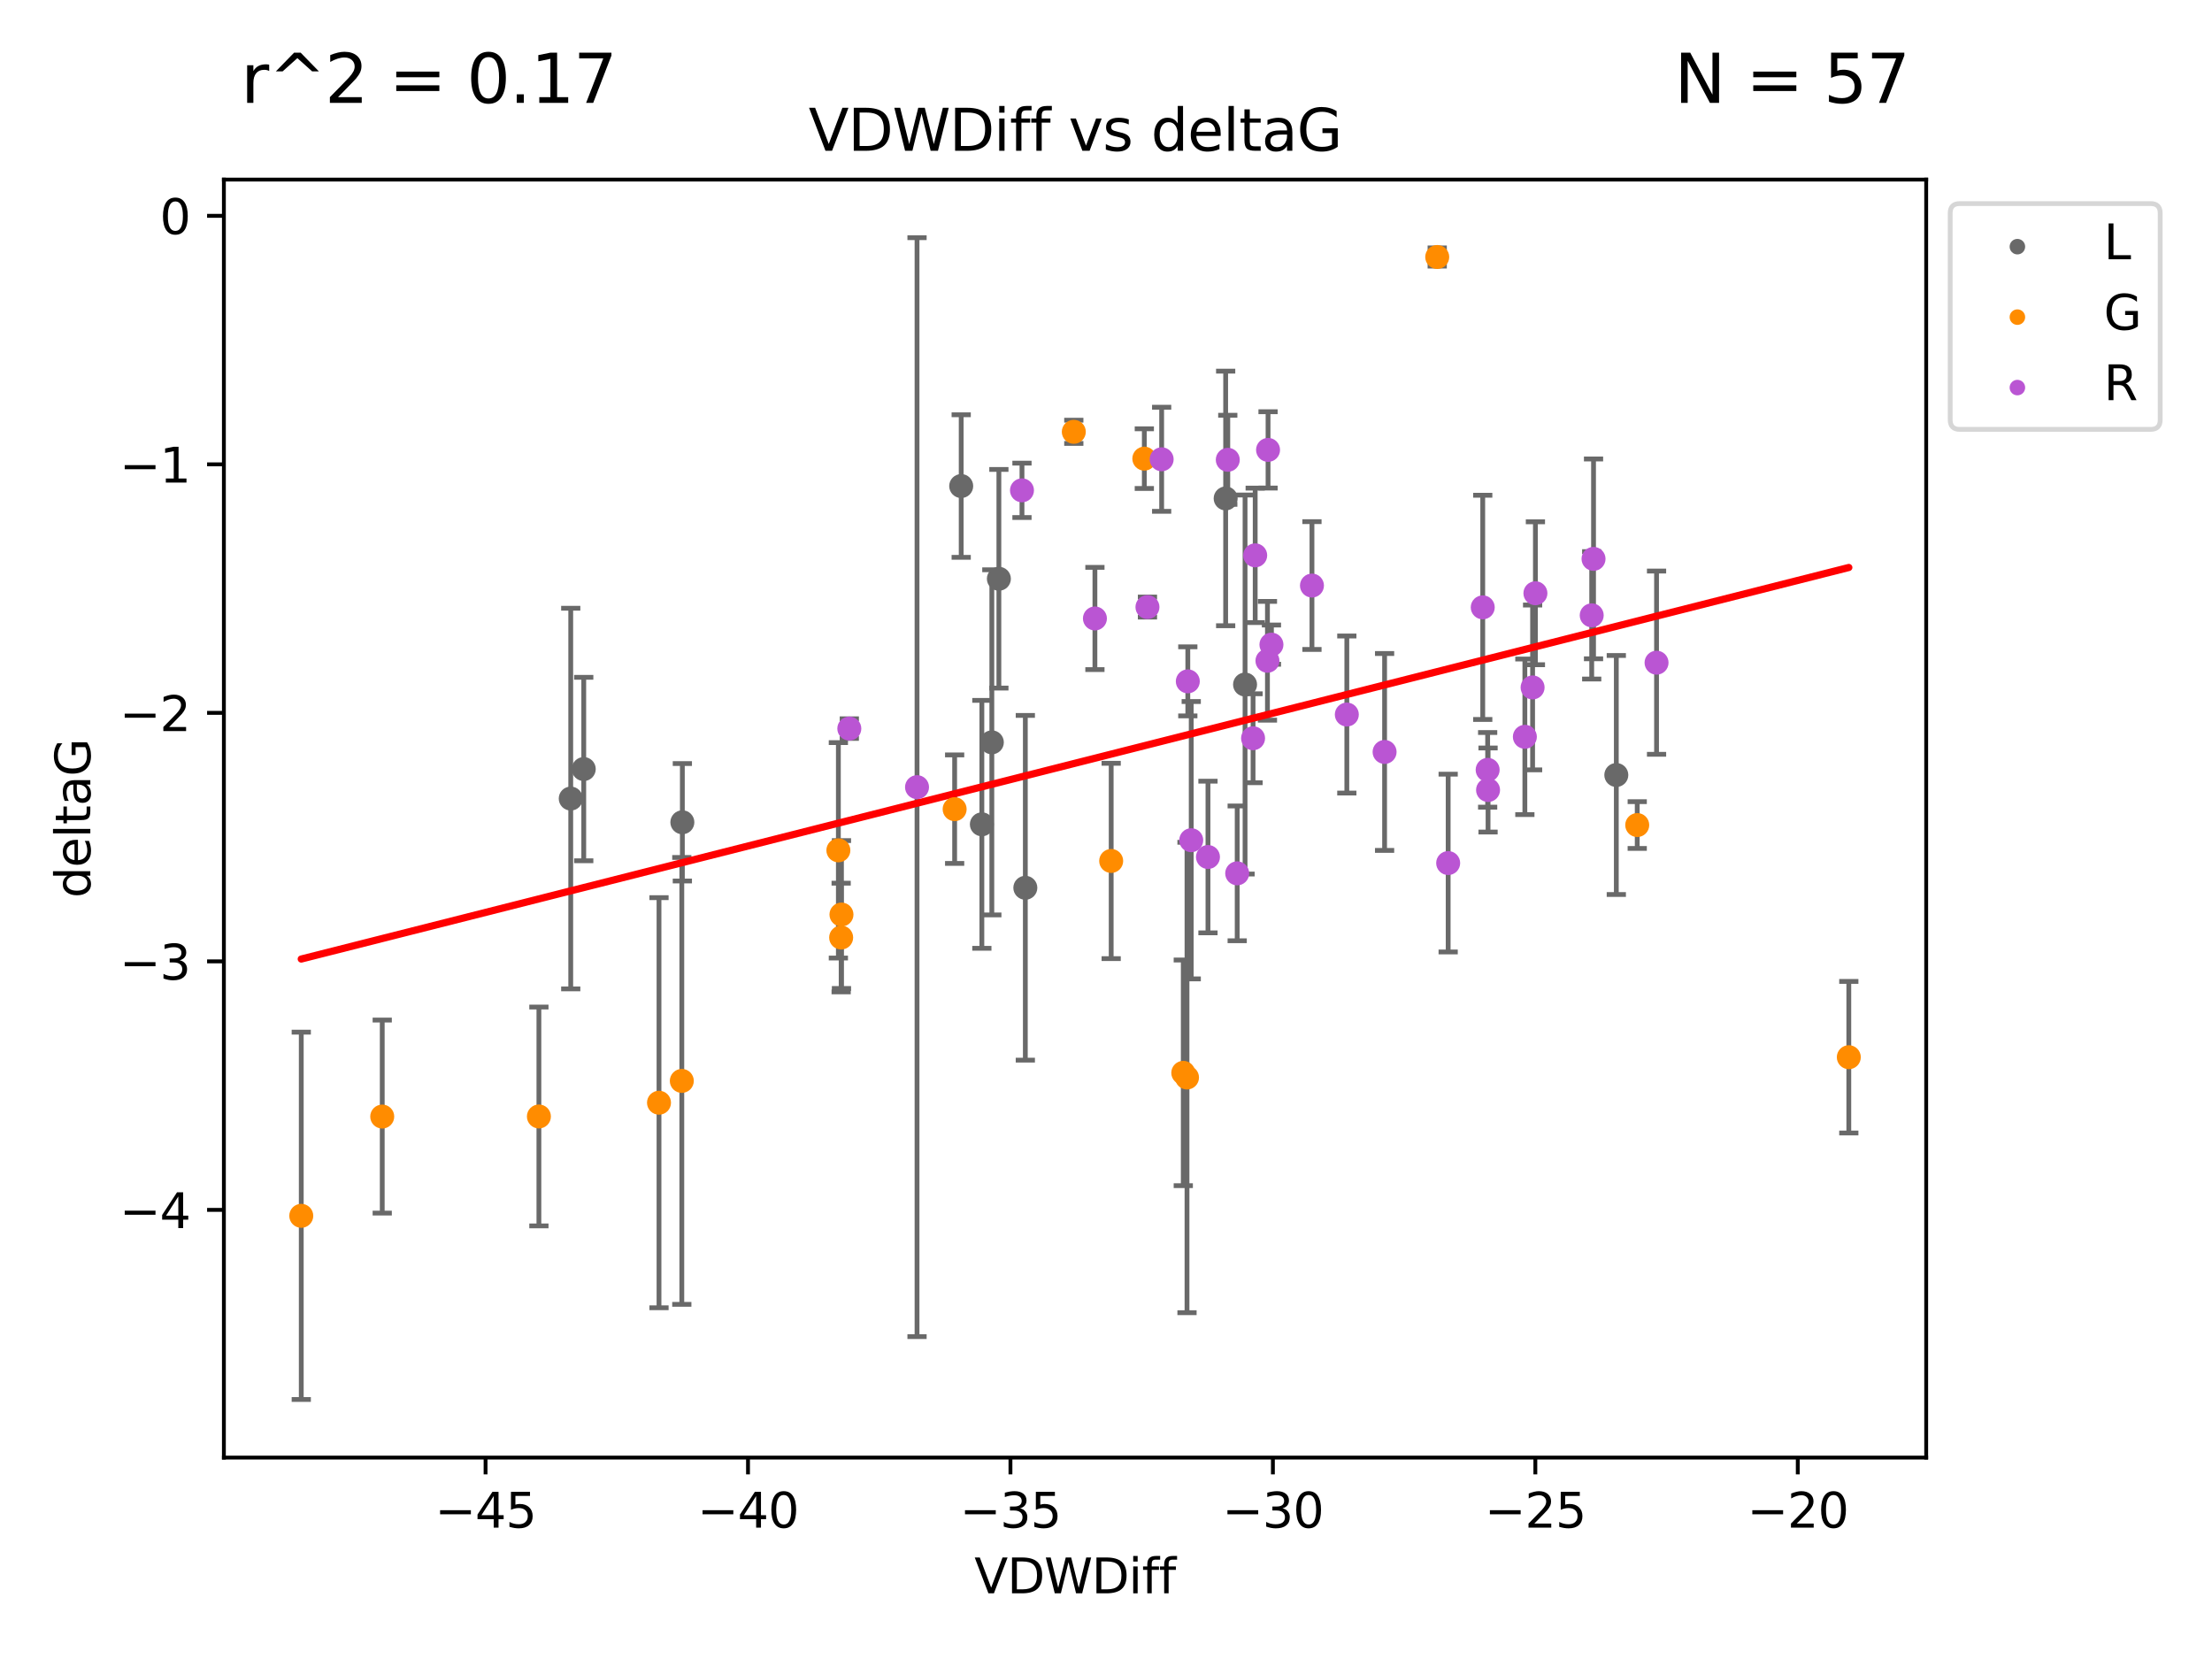 <?xml version="1.0" encoding="utf-8" standalone="no"?>
<!DOCTYPE svg PUBLIC "-//W3C//DTD SVG 1.1//EN"
  "http://www.w3.org/Graphics/SVG/1.1/DTD/svg11.dtd">
<svg xmlns:xlink="http://www.w3.org/1999/xlink" width="460.8pt" height="345.6pt" viewBox="0 0 460.8 345.6" xmlns="http://www.w3.org/2000/svg" version="1.1">
 <defs>
  <style type="text/css">*{stroke-linejoin: round; stroke-linecap: butt}</style>
 </defs>
 <g id="figure_1">
  <g id="patch_1">
   <path d="M 0 345.6 
L 460.8 345.6 
L 460.8 0 
L 0 0 
z
" style="fill: #ffffff"/>
  </g>
  <g id="axes_1">
   <g id="patch_2">
    <path d="M 46.64 303.64 
L 401.26 303.64 
L 401.26 37.411 
L 46.64 37.411 
z
" style="fill: #ffffff"/>
   </g>
   <g id="PathCollection_1">
    <defs>
     <path id="m47bd801c47" d="M 0 1.118 
C 0.297 1.118 0.581 1 0.791 0.791 
C 1 0.581 1.118 0.297 1.118 0 
C 1.118 -0.297 1 -0.581 0.791 -0.791 
C 0.581 -1 0.297 -1.118 0 -1.118 
C -0.297 -1.118 -0.581 -1 -0.791 -0.791 
C -1 -0.581 -1.118 -0.297 -1.118 0 
C -1.118 0.297 -1 0.581 -0.791 0.791 
C -0.581 1 -0.297 1.118 0 1.118 
z
" style="stroke: #696969"/>
    </defs>
    <g clip-path="url(#pca2b6531bf)">
     <use xlink:href="#m47bd801c47" x="142.147" y="171.295" style="fill: #696969; stroke: #696969"/>
     <use xlink:href="#m47bd801c47" x="121.605" y="160.206" style="fill: #696969; stroke: #696969"/>
     <use xlink:href="#m47bd801c47" x="118.896" y="166.355" style="fill: #696969; stroke: #696969"/>
     <use xlink:href="#m47bd801c47" x="213.596" y="184.942" style="fill: #696969; stroke: #696969"/>
     <use xlink:href="#m47bd801c47" x="255.328" y="103.833" style="fill: #696969; stroke: #696969"/>
     <use xlink:href="#m47bd801c47" x="206.617" y="154.643" style="fill: #696969; stroke: #696969"/>
     <use xlink:href="#m47bd801c47" x="208.085" y="120.568" style="fill: #696969; stroke: #696969"/>
     <use xlink:href="#m47bd801c47" x="204.54" y="171.721" style="fill: #696969; stroke: #696969"/>
     <use xlink:href="#m47bd801c47" x="200.235" y="101.253" style="fill: #696969; stroke: #696969"/>
     <use xlink:href="#m47bd801c47" x="259.368" y="142.601" style="fill: #696969; stroke: #696969"/>
     <use xlink:href="#m47bd801c47" x="336.708" y="161.448" style="fill: #696969; stroke: #696969"/>
    </g>
   </g>
   <g id="PathCollection_2">
    <defs>
     <path id="m67760514bd" d="M 0 1.118 
C 0.297 1.118 0.581 1 0.791 0.791 
C 1 0.581 1.118 0.297 1.118 0 
C 1.118 -0.297 1 -0.581 0.791 -0.791 
C 0.581 -1 0.297 -1.118 0 -1.118 
C -0.297 -1.118 -0.581 -1 -0.791 -0.791 
C -1 -0.581 -1.118 -0.297 -1.118 0 
C -1.118 0.297 -1 0.581 -0.791 0.791 
C -0.581 1 -0.297 1.118 0 1.118 
z
" style="stroke: #ff8c00"/>
    </defs>
    <g clip-path="url(#pca2b6531bf)">
     <use xlink:href="#m67760514bd" x="62.759" y="253.277" style="fill: #ff8c00; stroke: #ff8c00"/>
     <use xlink:href="#m67760514bd" x="137.282" y="229.715" style="fill: #ff8c00; stroke: #ff8c00"/>
     <use xlink:href="#m67760514bd" x="112.263" y="232.582" style="fill: #ff8c00; stroke: #ff8c00"/>
     <use xlink:href="#m67760514bd" x="175.228" y="195.305" style="fill: #ff8c00; stroke: #ff8c00"/>
     <use xlink:href="#m67760514bd" x="79.626" y="232.601" style="fill: #ff8c00; stroke: #ff8c00"/>
     <use xlink:href="#m67760514bd" x="174.648" y="177.138" style="fill: #ff8c00; stroke: #ff8c00"/>
     <use xlink:href="#m67760514bd" x="198.869" y="168.563" style="fill: #ff8c00; stroke: #ff8c00"/>
     <use xlink:href="#m67760514bd" x="231.479" y="179.353" style="fill: #ff8c00; stroke: #ff8c00"/>
     <use xlink:href="#m67760514bd" x="142.034" y="225.172" style="fill: #ff8c00; stroke: #ff8c00"/>
     <use xlink:href="#m67760514bd" x="247.275" y="224.464" style="fill: #ff8c00; stroke: #ff8c00"/>
     <use xlink:href="#m67760514bd" x="175.293" y="190.515" style="fill: #ff8c00; stroke: #ff8c00"/>
     <use xlink:href="#m67760514bd" x="299.4" y="53.537" style="fill: #ff8c00; stroke: #ff8c00"/>
     <use xlink:href="#m67760514bd" x="341.065" y="171.874" style="fill: #ff8c00; stroke: #ff8c00"/>
     <use xlink:href="#m67760514bd" x="246.498" y="223.491" style="fill: #ff8c00; stroke: #ff8c00"/>
     <use xlink:href="#m67760514bd" x="223.694" y="89.954" style="fill: #ff8c00; stroke: #ff8c00"/>
     <use xlink:href="#m67760514bd" x="385.141" y="220.235" style="fill: #ff8c00; stroke: #ff8c00"/>
     <use xlink:href="#m67760514bd" x="238.383" y="95.543" style="fill: #ff8c00; stroke: #ff8c00"/>
    </g>
   </g>
   <g id="PathCollection_3">
    <defs>
     <path id="m7886a2fbe1" d="M 0 1.118 
C 0.297 1.118 0.581 1 0.791 0.791 
C 1 0.581 1.118 0.297 1.118 0 
C 1.118 -0.297 1 -0.581 0.791 -0.791 
C 0.581 -1 0.297 -1.118 0 -1.118 
C -0.297 -1.118 -0.581 -1 -0.791 -0.791 
C -1 -0.581 -1.118 -0.297 -1.118 0 
C -1.118 0.297 -1 0.581 -0.791 0.791 
C -0.581 1 -0.297 1.118 0 1.118 
z
" style="stroke: #ba55d3"/>
    </defs>
    <g clip-path="url(#pca2b6531bf)">
     <use xlink:href="#m7886a2fbe1" x="288.436" y="156.647" style="fill: #ba55d3; stroke: #ba55d3"/>
     <use xlink:href="#m7886a2fbe1" x="176.927" y="151.776" style="fill: #ba55d3; stroke: #ba55d3"/>
     <use xlink:href="#m7886a2fbe1" x="301.68" y="179.791" style="fill: #ba55d3; stroke: #ba55d3"/>
     <use xlink:href="#m7886a2fbe1" x="308.882" y="126.523" style="fill: #ba55d3; stroke: #ba55d3"/>
     <use xlink:href="#m7886a2fbe1" x="191.034" y="163.978" style="fill: #ba55d3; stroke: #ba55d3"/>
     <use xlink:href="#m7886a2fbe1" x="248.155" y="175.031" style="fill: #ba55d3; stroke: #ba55d3"/>
     <use xlink:href="#m7886a2fbe1" x="228.092" y="128.839" style="fill: #ba55d3; stroke: #ba55d3"/>
     <use xlink:href="#m7886a2fbe1" x="264.865" y="134.289" style="fill: #ba55d3; stroke: #ba55d3"/>
     <use xlink:href="#m7886a2fbe1" x="261.036" y="153.79" style="fill: #ba55d3; stroke: #ba55d3"/>
     <use xlink:href="#m7886a2fbe1" x="309.989" y="164.573" style="fill: #ba55d3; stroke: #ba55d3"/>
     <use xlink:href="#m7886a2fbe1" x="331.962" y="116.425" style="fill: #ba55d3; stroke: #ba55d3"/>
     <use xlink:href="#m7886a2fbe1" x="241.993" y="95.678" style="fill: #ba55d3; stroke: #ba55d3"/>
     <use xlink:href="#m7886a2fbe1" x="273.305" y="121.982" style="fill: #ba55d3; stroke: #ba55d3"/>
     <use xlink:href="#m7886a2fbe1" x="319.268" y="143.206" style="fill: #ba55d3; stroke: #ba55d3"/>
     <use xlink:href="#m7886a2fbe1" x="261.48" y="115.69" style="fill: #ba55d3; stroke: #ba55d3"/>
     <use xlink:href="#m7886a2fbe1" x="251.642" y="178.529" style="fill: #ba55d3; stroke: #ba55d3"/>
     <use xlink:href="#m7886a2fbe1" x="309.905" y="160.374" style="fill: #ba55d3; stroke: #ba55d3"/>
     <use xlink:href="#m7886a2fbe1" x="317.657" y="153.488" style="fill: #ba55d3; stroke: #ba55d3"/>
     <use xlink:href="#m7886a2fbe1" x="264.033" y="137.652" style="fill: #ba55d3; stroke: #ba55d3"/>
     <use xlink:href="#m7886a2fbe1" x="239.037" y="126.465" style="fill: #ba55d3; stroke: #ba55d3"/>
     <use xlink:href="#m7886a2fbe1" x="212.896" y="102.146" style="fill: #ba55d3; stroke: #ba55d3"/>
     <use xlink:href="#m7886a2fbe1" x="255.769" y="95.785" style="fill: #ba55d3; stroke: #ba55d3"/>
     <use xlink:href="#m7886a2fbe1" x="345.089" y="138.048" style="fill: #ba55d3; stroke: #ba55d3"/>
     <use xlink:href="#m7886a2fbe1" x="247.443" y="141.938" style="fill: #ba55d3; stroke: #ba55d3"/>
     <use xlink:href="#m7886a2fbe1" x="331.582" y="128.184" style="fill: #ba55d3; stroke: #ba55d3"/>
     <use xlink:href="#m7886a2fbe1" x="319.855" y="123.585" style="fill: #ba55d3; stroke: #ba55d3"/>
     <use xlink:href="#m7886a2fbe1" x="280.568" y="148.851" style="fill: #ba55d3; stroke: #ba55d3"/>
     <use xlink:href="#m7886a2fbe1" x="257.73" y="181.934" style="fill: #ba55d3; stroke: #ba55d3"/>
     <use xlink:href="#m7886a2fbe1" x="264.158" y="93.721" style="fill: #ba55d3; stroke: #ba55d3"/>
    </g>
   </g>
   <g id="matplotlib.axis_1">
    <g id="xtick_1">
     <g id="line2d_1">
      <defs>
       <path id="m53f0633fb8" d="M 0 0 
L 0 3.5 
" style="stroke: #000000; stroke-width: 0.8"/>
      </defs>
      <g>
       <use xlink:href="#m53f0633fb8" x="101.151" y="303.64" style="stroke: #000000; stroke-width: 0.8"/>
      </g>
     </g>
     <g id="text_1">
      <!-- −45 -->
      <g transform="translate(90.598 318.238)scale(0.1 -0.1)">
       <defs>
        <path id="DejaVuSans-2212" d="M 678 2272 
L 4684 2272 
L 4684 1741 
L 678 1741 
L 678 2272 
z
" transform="scale(0.016)"/>
        <path id="DejaVuSans-34" d="M 2419 4116 
L 825 1625 
L 2419 1625 
L 2419 4116 
z
M 2253 4666 
L 3047 4666 
L 3047 1625 
L 3713 1625 
L 3713 1100 
L 3047 1100 
L 3047 0 
L 2419 0 
L 2419 1100 
L 313 1100 
L 313 1709 
L 2253 4666 
z
" transform="scale(0.016)"/>
        <path id="DejaVuSans-35" d="M 691 4666 
L 3169 4666 
L 3169 4134 
L 1269 4134 
L 1269 2991 
Q 1406 3038 1543 3061 
Q 1681 3084 1819 3084 
Q 2600 3084 3056 2656 
Q 3513 2228 3513 1497 
Q 3513 744 3044 326 
Q 2575 -91 1722 -91 
Q 1428 -91 1123 -41 
Q 819 9 494 109 
L 494 744 
Q 775 591 1075 516 
Q 1375 441 1709 441 
Q 2250 441 2565 725 
Q 2881 1009 2881 1497 
Q 2881 1984 2565 2268 
Q 2250 2553 1709 2553 
Q 1456 2553 1204 2497 
Q 953 2441 691 2322 
L 691 4666 
z
" transform="scale(0.016)"/>
       </defs>
       <use xlink:href="#DejaVuSans-2212"/>
       <use xlink:href="#DejaVuSans-34" x="83.789"/>
       <use xlink:href="#DejaVuSans-35" x="147.412"/>
      </g>
     </g>
    </g>
    <g id="xtick_2">
     <g id="line2d_2">
      <g>
       <use xlink:href="#m53f0633fb8" x="155.823" y="303.64" style="stroke: #000000; stroke-width: 0.8"/>
      </g>
     </g>
     <g id="text_2">
      <!-- −40 -->
      <g transform="translate(145.27 318.238)scale(0.1 -0.1)">
       <defs>
        <path id="DejaVuSans-30" d="M 2034 4250 
Q 1547 4250 1301 3770 
Q 1056 3291 1056 2328 
Q 1056 1369 1301 889 
Q 1547 409 2034 409 
Q 2525 409 2770 889 
Q 3016 1369 3016 2328 
Q 3016 3291 2770 3770 
Q 2525 4250 2034 4250 
z
M 2034 4750 
Q 2819 4750 3233 4129 
Q 3647 3509 3647 2328 
Q 3647 1150 3233 529 
Q 2819 -91 2034 -91 
Q 1250 -91 836 529 
Q 422 1150 422 2328 
Q 422 3509 836 4129 
Q 1250 4750 2034 4750 
z
" transform="scale(0.016)"/>
       </defs>
       <use xlink:href="#DejaVuSans-2212"/>
       <use xlink:href="#DejaVuSans-34" x="83.789"/>
       <use xlink:href="#DejaVuSans-30" x="147.412"/>
      </g>
     </g>
    </g>
    <g id="xtick_3">
     <g id="line2d_3">
      <g>
       <use xlink:href="#m53f0633fb8" x="210.495" y="303.64" style="stroke: #000000; stroke-width: 0.8"/>
      </g>
     </g>
     <g id="text_3">
      <!-- −35 -->
      <g transform="translate(199.942 318.238)scale(0.1 -0.1)">
       <defs>
        <path id="DejaVuSans-33" d="M 2597 2516 
Q 3050 2419 3304 2112 
Q 3559 1806 3559 1356 
Q 3559 666 3084 287 
Q 2609 -91 1734 -91 
Q 1441 -91 1130 -33 
Q 819 25 488 141 
L 488 750 
Q 750 597 1062 519 
Q 1375 441 1716 441 
Q 2309 441 2620 675 
Q 2931 909 2931 1356 
Q 2931 1769 2642 2001 
Q 2353 2234 1838 2234 
L 1294 2234 
L 1294 2753 
L 1863 2753 
Q 2328 2753 2575 2939 
Q 2822 3125 2822 3475 
Q 2822 3834 2567 4026 
Q 2313 4219 1838 4219 
Q 1578 4219 1281 4162 
Q 984 4106 628 3988 
L 628 4550 
Q 988 4650 1302 4700 
Q 1616 4750 1894 4750 
Q 2613 4750 3031 4423 
Q 3450 4097 3450 3541 
Q 3450 3153 3228 2886 
Q 3006 2619 2597 2516 
z
" transform="scale(0.016)"/>
       </defs>
       <use xlink:href="#DejaVuSans-2212"/>
       <use xlink:href="#DejaVuSans-33" x="83.789"/>
       <use xlink:href="#DejaVuSans-35" x="147.412"/>
      </g>
     </g>
    </g>
    <g id="xtick_4">
     <g id="line2d_4">
      <g>
       <use xlink:href="#m53f0633fb8" x="265.167" y="303.64" style="stroke: #000000; stroke-width: 0.8"/>
      </g>
     </g>
     <g id="text_4">
      <!-- −30 -->
      <g transform="translate(254.614 318.238)scale(0.1 -0.1)">
       <use xlink:href="#DejaVuSans-2212"/>
       <use xlink:href="#DejaVuSans-33" x="83.789"/>
       <use xlink:href="#DejaVuSans-30" x="147.412"/>
      </g>
     </g>
    </g>
    <g id="xtick_5">
     <g id="line2d_5">
      <g>
       <use xlink:href="#m53f0633fb8" x="319.839" y="303.64" style="stroke: #000000; stroke-width: 0.8"/>
      </g>
     </g>
     <g id="text_5">
      <!-- −25 -->
      <g transform="translate(309.286 318.238)scale(0.1 -0.1)">
       <defs>
        <path id="DejaVuSans-32" d="M 1228 531 
L 3431 531 
L 3431 0 
L 469 0 
L 469 531 
Q 828 903 1448 1529 
Q 2069 2156 2228 2338 
Q 2531 2678 2651 2914 
Q 2772 3150 2772 3378 
Q 2772 3750 2511 3984 
Q 2250 4219 1831 4219 
Q 1534 4219 1204 4116 
Q 875 4013 500 3803 
L 500 4441 
Q 881 4594 1212 4672 
Q 1544 4750 1819 4750 
Q 2544 4750 2975 4387 
Q 3406 4025 3406 3419 
Q 3406 3131 3298 2873 
Q 3191 2616 2906 2266 
Q 2828 2175 2409 1742 
Q 1991 1309 1228 531 
z
" transform="scale(0.016)"/>
       </defs>
       <use xlink:href="#DejaVuSans-2212"/>
       <use xlink:href="#DejaVuSans-32" x="83.789"/>
       <use xlink:href="#DejaVuSans-35" x="147.412"/>
      </g>
     </g>
    </g>
    <g id="xtick_6">
     <g id="line2d_6">
      <g>
       <use xlink:href="#m53f0633fb8" x="374.51" y="303.64" style="stroke: #000000; stroke-width: 0.8"/>
      </g>
     </g>
     <g id="text_6">
      <!-- −20 -->
      <g transform="translate(363.958 318.238)scale(0.1 -0.1)">
       <use xlink:href="#DejaVuSans-2212"/>
       <use xlink:href="#DejaVuSans-32" x="83.789"/>
       <use xlink:href="#DejaVuSans-30" x="147.412"/>
      </g>
     </g>
    </g>
    <g id="text_7">
     <!-- VDWDiff -->
     <g transform="translate(202.977 331.917)scale(0.1 -0.1)">
      <defs>
       <path id="DejaVuSans-56" d="M 1831 0 
L 50 4666 
L 709 4666 
L 2188 738 
L 3669 4666 
L 4325 4666 
L 2547 0 
L 1831 0 
z
" transform="scale(0.016)"/>
       <path id="DejaVuSans-44" d="M 1259 4147 
L 1259 519 
L 2022 519 
Q 2988 519 3436 956 
Q 3884 1394 3884 2338 
Q 3884 3275 3436 3711 
Q 2988 4147 2022 4147 
L 1259 4147 
z
M 628 4666 
L 1925 4666 
Q 3281 4666 3915 4102 
Q 4550 3538 4550 2338 
Q 4550 1131 3912 565 
Q 3275 0 1925 0 
L 628 0 
L 628 4666 
z
" transform="scale(0.016)"/>
       <path id="DejaVuSans-57" d="M 213 4666 
L 850 4666 
L 1831 722 
L 2809 4666 
L 3519 4666 
L 4500 722 
L 5478 4666 
L 6119 4666 
L 4947 0 
L 4153 0 
L 3169 4050 
L 2175 0 
L 1381 0 
L 213 4666 
z
" transform="scale(0.016)"/>
       <path id="DejaVuSans-69" d="M 603 3500 
L 1178 3500 
L 1178 0 
L 603 0 
L 603 3500 
z
M 603 4863 
L 1178 4863 
L 1178 4134 
L 603 4134 
L 603 4863 
z
" transform="scale(0.016)"/>
       <path id="DejaVuSans-66" d="M 2375 4863 
L 2375 4384 
L 1825 4384 
Q 1516 4384 1395 4259 
Q 1275 4134 1275 3809 
L 1275 3500 
L 2222 3500 
L 2222 3053 
L 1275 3053 
L 1275 0 
L 697 0 
L 697 3053 
L 147 3053 
L 147 3500 
L 697 3500 
L 697 3744 
Q 697 4328 969 4595 
Q 1241 4863 1831 4863 
L 2375 4863 
z
" transform="scale(0.016)"/>
      </defs>
      <use xlink:href="#DejaVuSans-56"/>
      <use xlink:href="#DejaVuSans-44" x="68.408"/>
      <use xlink:href="#DejaVuSans-57" x="145.41"/>
      <use xlink:href="#DejaVuSans-44" x="244.287"/>
      <use xlink:href="#DejaVuSans-69" x="321.289"/>
      <use xlink:href="#DejaVuSans-66" x="349.072"/>
      <use xlink:href="#DejaVuSans-66" x="384.277"/>
     </g>
    </g>
   </g>
   <g id="matplotlib.axis_2">
    <g id="ytick_1">
     <g id="line2d_7">
      <defs>
       <path id="md30144dee4" d="M 0 0 
L -3.5 0 
" style="stroke: #000000; stroke-width: 0.8"/>
      </defs>
      <g>
       <use xlink:href="#md30144dee4" x="46.64" y="252.039" style="stroke: #000000; stroke-width: 0.8"/>
      </g>
     </g>
     <g id="text_8">
      <!-- −4 -->
      <g transform="translate(24.898 255.839)scale(0.1 -0.1)">
       <use xlink:href="#DejaVuSans-2212"/>
       <use xlink:href="#DejaVuSans-34" x="83.789"/>
      </g>
     </g>
    </g>
    <g id="ytick_2">
     <g id="line2d_8">
      <g>
       <use xlink:href="#md30144dee4" x="46.64" y="200.27" style="stroke: #000000; stroke-width: 0.8"/>
      </g>
     </g>
     <g id="text_9">
      <!-- −3 -->
      <g transform="translate(24.898 204.069)scale(0.1 -0.1)">
       <use xlink:href="#DejaVuSans-2212"/>
       <use xlink:href="#DejaVuSans-33" x="83.789"/>
      </g>
     </g>
    </g>
    <g id="ytick_3">
     <g id="line2d_9">
      <g>
       <use xlink:href="#md30144dee4" x="46.64" y="148.501" style="stroke: #000000; stroke-width: 0.8"/>
      </g>
     </g>
     <g id="text_10">
      <!-- −2 -->
      <g transform="translate(24.898 152.3)scale(0.1 -0.1)">
       <use xlink:href="#DejaVuSans-2212"/>
       <use xlink:href="#DejaVuSans-32" x="83.789"/>
      </g>
     </g>
    </g>
    <g id="ytick_4">
     <g id="line2d_10">
      <g>
       <use xlink:href="#md30144dee4" x="46.64" y="96.732" style="stroke: #000000; stroke-width: 0.8"/>
      </g>
     </g>
     <g id="text_11">
      <!-- −1 -->
      <g transform="translate(24.898 100.531)scale(0.1 -0.1)">
       <defs>
        <path id="DejaVuSans-31" d="M 794 531 
L 1825 531 
L 1825 4091 
L 703 3866 
L 703 4441 
L 1819 4666 
L 2450 4666 
L 2450 531 
L 3481 531 
L 3481 0 
L 794 0 
L 794 531 
z
" transform="scale(0.016)"/>
       </defs>
       <use xlink:href="#DejaVuSans-2212"/>
       <use xlink:href="#DejaVuSans-31" x="83.789"/>
      </g>
     </g>
    </g>
    <g id="ytick_5">
     <g id="line2d_11">
      <g>
       <use xlink:href="#md30144dee4" x="46.64" y="44.962" style="stroke: #000000; stroke-width: 0.8"/>
      </g>
     </g>
     <g id="text_12">
      <!-- 0 -->
      <g transform="translate(33.278 48.762)scale(0.1 -0.1)">
       <use xlink:href="#DejaVuSans-30"/>
      </g>
     </g>
    </g>
    <g id="text_13">
     <!-- deltaG -->
     <g transform="translate(18.818 187.064)rotate(-90)scale(0.1 -0.1)">
      <defs>
       <path id="DejaVuSans-64" d="M 2906 2969 
L 2906 4863 
L 3481 4863 
L 3481 0 
L 2906 0 
L 2906 525 
Q 2725 213 2448 61 
Q 2172 -91 1784 -91 
Q 1150 -91 751 415 
Q 353 922 353 1747 
Q 353 2572 751 3078 
Q 1150 3584 1784 3584 
Q 2172 3584 2448 3432 
Q 2725 3281 2906 2969 
z
M 947 1747 
Q 947 1113 1208 752 
Q 1469 391 1925 391 
Q 2381 391 2643 752 
Q 2906 1113 2906 1747 
Q 2906 2381 2643 2742 
Q 2381 3103 1925 3103 
Q 1469 3103 1208 2742 
Q 947 2381 947 1747 
z
" transform="scale(0.016)"/>
       <path id="DejaVuSans-65" d="M 3597 1894 
L 3597 1613 
L 953 1613 
Q 991 1019 1311 708 
Q 1631 397 2203 397 
Q 2534 397 2845 478 
Q 3156 559 3463 722 
L 3463 178 
Q 3153 47 2828 -22 
Q 2503 -91 2169 -91 
Q 1331 -91 842 396 
Q 353 884 353 1716 
Q 353 2575 817 3079 
Q 1281 3584 2069 3584 
Q 2775 3584 3186 3129 
Q 3597 2675 3597 1894 
z
M 3022 2063 
Q 3016 2534 2758 2815 
Q 2500 3097 2075 3097 
Q 1594 3097 1305 2825 
Q 1016 2553 972 2059 
L 3022 2063 
z
" transform="scale(0.016)"/>
       <path id="DejaVuSans-6c" d="M 603 4863 
L 1178 4863 
L 1178 0 
L 603 0 
L 603 4863 
z
" transform="scale(0.016)"/>
       <path id="DejaVuSans-74" d="M 1172 4494 
L 1172 3500 
L 2356 3500 
L 2356 3053 
L 1172 3053 
L 1172 1153 
Q 1172 725 1289 603 
Q 1406 481 1766 481 
L 2356 481 
L 2356 0 
L 1766 0 
Q 1100 0 847 248 
Q 594 497 594 1153 
L 594 3053 
L 172 3053 
L 172 3500 
L 594 3500 
L 594 4494 
L 1172 4494 
z
" transform="scale(0.016)"/>
       <path id="DejaVuSans-61" d="M 2194 1759 
Q 1497 1759 1228 1600 
Q 959 1441 959 1056 
Q 959 750 1161 570 
Q 1363 391 1709 391 
Q 2188 391 2477 730 
Q 2766 1069 2766 1631 
L 2766 1759 
L 2194 1759 
z
M 3341 1997 
L 3341 0 
L 2766 0 
L 2766 531 
Q 2569 213 2275 61 
Q 1981 -91 1556 -91 
Q 1019 -91 701 211 
Q 384 513 384 1019 
Q 384 1609 779 1909 
Q 1175 2209 1959 2209 
L 2766 2209 
L 2766 2266 
Q 2766 2663 2505 2880 
Q 2244 3097 1772 3097 
Q 1472 3097 1187 3025 
Q 903 2953 641 2809 
L 641 3341 
Q 956 3463 1253 3523 
Q 1550 3584 1831 3584 
Q 2591 3584 2966 3190 
Q 3341 2797 3341 1997 
z
" transform="scale(0.016)"/>
       <path id="DejaVuSans-47" d="M 3809 666 
L 3809 1919 
L 2778 1919 
L 2778 2438 
L 4434 2438 
L 4434 434 
Q 4069 175 3628 42 
Q 3188 -91 2688 -91 
Q 1594 -91 976 548 
Q 359 1188 359 2328 
Q 359 3472 976 4111 
Q 1594 4750 2688 4750 
Q 3144 4750 3555 4637 
Q 3966 4525 4313 4306 
L 4313 3634 
Q 3963 3931 3569 4081 
Q 3175 4231 2741 4231 
Q 1884 4231 1454 3753 
Q 1025 3275 1025 2328 
Q 1025 1384 1454 906 
Q 1884 428 2741 428 
Q 3075 428 3337 486 
Q 3600 544 3809 666 
z
" transform="scale(0.016)"/>
      </defs>
      <use xlink:href="#DejaVuSans-64"/>
      <use xlink:href="#DejaVuSans-65" x="63.477"/>
      <use xlink:href="#DejaVuSans-6c" x="125"/>
      <use xlink:href="#DejaVuSans-74" x="152.783"/>
      <use xlink:href="#DejaVuSans-61" x="191.992"/>
      <use xlink:href="#DejaVuSans-47" x="253.271"/>
     </g>
    </g>
   </g>
   <g id="LineCollection_1">
    <path d="M 142.147 183.524 
L 142.147 159.065 
" clip-path="url(#pca2b6531bf)" style="fill: none; stroke: #696969"/>
    <path d="M 121.605 179.315 
L 121.605 141.098 
" clip-path="url(#pca2b6531bf)" style="fill: none; stroke: #696969"/>
    <path d="M 118.896 206.006 
L 118.896 126.704 
" clip-path="url(#pca2b6531bf)" style="fill: none; stroke: #696969"/>
    <path d="M 213.596 220.845 
L 213.596 149.038 
" clip-path="url(#pca2b6531bf)" style="fill: none; stroke: #696969"/>
    <path d="M 255.328 130.35 
L 255.328 77.316 
" clip-path="url(#pca2b6531bf)" style="fill: none; stroke: #696969"/>
    <path d="M 206.617 190.591 
L 206.617 118.695 
" clip-path="url(#pca2b6531bf)" style="fill: none; stroke: #696969"/>
    <path d="M 208.085 143.338 
L 208.085 97.797 
" clip-path="url(#pca2b6531bf)" style="fill: none; stroke: #696969"/>
    <path d="M 204.54 197.544 
L 204.54 145.898 
" clip-path="url(#pca2b6531bf)" style="fill: none; stroke: #696969"/>
    <path d="M 200.235 116.1 
L 200.235 86.406 
" clip-path="url(#pca2b6531bf)" style="fill: none; stroke: #696969"/>
    <path d="M 259.368 182.081 
L 259.368 103.122 
" clip-path="url(#pca2b6531bf)" style="fill: none; stroke: #696969"/>
    <path d="M 336.708 186.343 
L 336.708 136.554 
" clip-path="url(#pca2b6531bf)" style="fill: none; stroke: #696969"/>
   </g>
   <g id="line2d_12">
    <defs>
     <path id="mf11709545c" d="M 2 0 
L -2 -0 
" style="stroke: #696969"/>
    </defs>
    <g clip-path="url(#pca2b6531bf)">
     <use xlink:href="#mf11709545c" x="142.147" y="183.524" style="fill: #696969; stroke: #696969"/>
     <use xlink:href="#mf11709545c" x="121.605" y="179.315" style="fill: #696969; stroke: #696969"/>
     <use xlink:href="#mf11709545c" x="118.896" y="206.006" style="fill: #696969; stroke: #696969"/>
     <use xlink:href="#mf11709545c" x="213.596" y="220.845" style="fill: #696969; stroke: #696969"/>
     <use xlink:href="#mf11709545c" x="255.328" y="130.35" style="fill: #696969; stroke: #696969"/>
     <use xlink:href="#mf11709545c" x="206.617" y="190.591" style="fill: #696969; stroke: #696969"/>
     <use xlink:href="#mf11709545c" x="208.085" y="143.338" style="fill: #696969; stroke: #696969"/>
     <use xlink:href="#mf11709545c" x="204.54" y="197.544" style="fill: #696969; stroke: #696969"/>
     <use xlink:href="#mf11709545c" x="200.235" y="116.1" style="fill: #696969; stroke: #696969"/>
     <use xlink:href="#mf11709545c" x="259.368" y="182.081" style="fill: #696969; stroke: #696969"/>
     <use xlink:href="#mf11709545c" x="336.708" y="186.343" style="fill: #696969; stroke: #696969"/>
    </g>
   </g>
   <g id="line2d_13">
    <g clip-path="url(#pca2b6531bf)">
     <use xlink:href="#mf11709545c" x="142.147" y="159.065" style="fill: #696969; stroke: #696969"/>
     <use xlink:href="#mf11709545c" x="121.605" y="141.098" style="fill: #696969; stroke: #696969"/>
     <use xlink:href="#mf11709545c" x="118.896" y="126.704" style="fill: #696969; stroke: #696969"/>
     <use xlink:href="#mf11709545c" x="213.596" y="149.038" style="fill: #696969; stroke: #696969"/>
     <use xlink:href="#mf11709545c" x="255.328" y="77.316" style="fill: #696969; stroke: #696969"/>
     <use xlink:href="#mf11709545c" x="206.617" y="118.695" style="fill: #696969; stroke: #696969"/>
     <use xlink:href="#mf11709545c" x="208.085" y="97.797" style="fill: #696969; stroke: #696969"/>
     <use xlink:href="#mf11709545c" x="204.54" y="145.898" style="fill: #696969; stroke: #696969"/>
     <use xlink:href="#mf11709545c" x="200.235" y="86.406" style="fill: #696969; stroke: #696969"/>
     <use xlink:href="#mf11709545c" x="259.368" y="103.122" style="fill: #696969; stroke: #696969"/>
     <use xlink:href="#mf11709545c" x="336.708" y="136.554" style="fill: #696969; stroke: #696969"/>
    </g>
   </g>
   <g id="LineCollection_2">
    <path d="M 62.759 291.539 
L 62.759 215.016 
" clip-path="url(#pca2b6531bf)" style="fill: none; stroke: #696969"/>
    <path d="M 137.282 272.433 
L 137.282 186.997 
" clip-path="url(#pca2b6531bf)" style="fill: none; stroke: #696969"/>
    <path d="M 112.263 255.374 
L 112.263 209.79 
" clip-path="url(#pca2b6531bf)" style="fill: none; stroke: #696969"/>
    <path d="M 175.228 206.628 
L 175.228 183.982 
" clip-path="url(#pca2b6531bf)" style="fill: none; stroke: #696969"/>
    <path d="M 79.626 252.705 
L 79.626 212.497 
" clip-path="url(#pca2b6531bf)" style="fill: none; stroke: #696969"/>
    <path d="M 174.648 199.574 
L 174.648 154.702 
" clip-path="url(#pca2b6531bf)" style="fill: none; stroke: #696969"/>
    <path d="M 198.869 179.865 
L 198.869 157.261 
" clip-path="url(#pca2b6531bf)" style="fill: none; stroke: #696969"/>
    <path d="M 231.479 199.698 
L 231.479 159.008 
" clip-path="url(#pca2b6531bf)" style="fill: none; stroke: #696969"/>
    <path d="M 142.034 271.717 
L 142.034 178.627 
" clip-path="url(#pca2b6531bf)" style="fill: none; stroke: #696969"/>
    <path d="M 247.275 273.459 
L 247.275 175.47 
" clip-path="url(#pca2b6531bf)" style="fill: none; stroke: #696969"/>
    <path d="M 175.293 205.919 
L 175.293 175.11 
" clip-path="url(#pca2b6531bf)" style="fill: none; stroke: #696969"/>
    <path d="M 299.4 55.429 
L 299.4 51.644 
" clip-path="url(#pca2b6531bf)" style="fill: none; stroke: #696969"/>
    <path d="M 341.065 176.746 
L 341.065 167.002 
" clip-path="url(#pca2b6531bf)" style="fill: none; stroke: #696969"/>
    <path d="M 246.498 246.995 
L 246.498 199.988 
" clip-path="url(#pca2b6531bf)" style="fill: none; stroke: #696969"/>
    <path d="M 223.694 92.372 
L 223.694 87.537 
" clip-path="url(#pca2b6531bf)" style="fill: none; stroke: #696969"/>
    <path d="M 385.141 236.023 
L 385.141 204.447 
" clip-path="url(#pca2b6531bf)" style="fill: none; stroke: #696969"/>
    <path d="M 238.383 101.758 
L 238.383 89.327 
" clip-path="url(#pca2b6531bf)" style="fill: none; stroke: #696969"/>
   </g>
   <g id="line2d_14">
    <g clip-path="url(#pca2b6531bf)">
     <use xlink:href="#mf11709545c" x="62.759" y="291.539" style="fill: #696969; stroke: #696969"/>
     <use xlink:href="#mf11709545c" x="137.282" y="272.433" style="fill: #696969; stroke: #696969"/>
     <use xlink:href="#mf11709545c" x="112.263" y="255.374" style="fill: #696969; stroke: #696969"/>
     <use xlink:href="#mf11709545c" x="175.228" y="206.628" style="fill: #696969; stroke: #696969"/>
     <use xlink:href="#mf11709545c" x="79.626" y="252.705" style="fill: #696969; stroke: #696969"/>
     <use xlink:href="#mf11709545c" x="174.648" y="199.574" style="fill: #696969; stroke: #696969"/>
     <use xlink:href="#mf11709545c" x="198.869" y="179.865" style="fill: #696969; stroke: #696969"/>
     <use xlink:href="#mf11709545c" x="231.479" y="199.698" style="fill: #696969; stroke: #696969"/>
     <use xlink:href="#mf11709545c" x="142.034" y="271.717" style="fill: #696969; stroke: #696969"/>
     <use xlink:href="#mf11709545c" x="247.275" y="273.459" style="fill: #696969; stroke: #696969"/>
     <use xlink:href="#mf11709545c" x="175.293" y="205.919" style="fill: #696969; stroke: #696969"/>
     <use xlink:href="#mf11709545c" x="299.4" y="55.429" style="fill: #696969; stroke: #696969"/>
     <use xlink:href="#mf11709545c" x="341.065" y="176.746" style="fill: #696969; stroke: #696969"/>
     <use xlink:href="#mf11709545c" x="246.498" y="246.995" style="fill: #696969; stroke: #696969"/>
     <use xlink:href="#mf11709545c" x="223.694" y="92.372" style="fill: #696969; stroke: #696969"/>
     <use xlink:href="#mf11709545c" x="385.141" y="236.023" style="fill: #696969; stroke: #696969"/>
     <use xlink:href="#mf11709545c" x="238.383" y="101.758" style="fill: #696969; stroke: #696969"/>
    </g>
   </g>
   <g id="line2d_15">
    <g clip-path="url(#pca2b6531bf)">
     <use xlink:href="#mf11709545c" x="62.759" y="215.016" style="fill: #696969; stroke: #696969"/>
     <use xlink:href="#mf11709545c" x="137.282" y="186.997" style="fill: #696969; stroke: #696969"/>
     <use xlink:href="#mf11709545c" x="112.263" y="209.79" style="fill: #696969; stroke: #696969"/>
     <use xlink:href="#mf11709545c" x="175.228" y="183.982" style="fill: #696969; stroke: #696969"/>
     <use xlink:href="#mf11709545c" x="79.626" y="212.497" style="fill: #696969; stroke: #696969"/>
     <use xlink:href="#mf11709545c" x="174.648" y="154.702" style="fill: #696969; stroke: #696969"/>
     <use xlink:href="#mf11709545c" x="198.869" y="157.261" style="fill: #696969; stroke: #696969"/>
     <use xlink:href="#mf11709545c" x="231.479" y="159.008" style="fill: #696969; stroke: #696969"/>
     <use xlink:href="#mf11709545c" x="142.034" y="178.627" style="fill: #696969; stroke: #696969"/>
     <use xlink:href="#mf11709545c" x="247.275" y="175.47" style="fill: #696969; stroke: #696969"/>
     <use xlink:href="#mf11709545c" x="175.293" y="175.11" style="fill: #696969; stroke: #696969"/>
     <use xlink:href="#mf11709545c" x="299.4" y="51.644" style="fill: #696969; stroke: #696969"/>
     <use xlink:href="#mf11709545c" x="341.065" y="167.002" style="fill: #696969; stroke: #696969"/>
     <use xlink:href="#mf11709545c" x="246.498" y="199.988" style="fill: #696969; stroke: #696969"/>
     <use xlink:href="#mf11709545c" x="223.694" y="87.537" style="fill: #696969; stroke: #696969"/>
     <use xlink:href="#mf11709545c" x="385.141" y="204.447" style="fill: #696969; stroke: #696969"/>
     <use xlink:href="#mf11709545c" x="238.383" y="89.327" style="fill: #696969; stroke: #696969"/>
    </g>
   </g>
   <g id="LineCollection_3">
    <path d="M 288.436 177.155 
L 288.436 136.139 
" clip-path="url(#pca2b6531bf)" style="fill: none; stroke: #696969"/>
    <path d="M 176.927 153.819 
L 176.927 149.734 
" clip-path="url(#pca2b6531bf)" style="fill: none; stroke: #696969"/>
    <path d="M 301.68 198.308 
L 301.68 161.273 
" clip-path="url(#pca2b6531bf)" style="fill: none; stroke: #696969"/>
    <path d="M 308.882 149.875 
L 308.882 103.171 
" clip-path="url(#pca2b6531bf)" style="fill: none; stroke: #696969"/>
    <path d="M 191.034 278.443 
L 191.034 49.513 
" clip-path="url(#pca2b6531bf)" style="fill: none; stroke: #696969"/>
    <path d="M 248.155 203.92 
L 248.155 146.142 
" clip-path="url(#pca2b6531bf)" style="fill: none; stroke: #696969"/>
    <path d="M 228.092 139.485 
L 228.092 118.194 
" clip-path="url(#pca2b6531bf)" style="fill: none; stroke: #696969"/>
    <path d="M 264.865 138.374 
L 264.865 130.204 
" clip-path="url(#pca2b6531bf)" style="fill: none; stroke: #696969"/>
    <path d="M 261.036 163.055 
L 261.036 144.525 
" clip-path="url(#pca2b6531bf)" style="fill: none; stroke: #696969"/>
    <path d="M 309.989 173.325 
L 309.989 155.821 
" clip-path="url(#pca2b6531bf)" style="fill: none; stroke: #696969"/>
    <path d="M 331.962 137.238 
L 331.962 95.611 
" clip-path="url(#pca2b6531bf)" style="fill: none; stroke: #696969"/>
    <path d="M 241.993 106.518 
L 241.993 84.838 
" clip-path="url(#pca2b6531bf)" style="fill: none; stroke: #696969"/>
    <path d="M 273.305 135.291 
L 273.305 108.672 
" clip-path="url(#pca2b6531bf)" style="fill: none; stroke: #696969"/>
    <path d="M 319.268 160.373 
L 319.268 126.039 
" clip-path="url(#pca2b6531bf)" style="fill: none; stroke: #696969"/>
    <path d="M 261.48 129.696 
L 261.48 101.685 
" clip-path="url(#pca2b6531bf)" style="fill: none; stroke: #696969"/>
    <path d="M 251.642 194.325 
L 251.642 162.734 
" clip-path="url(#pca2b6531bf)" style="fill: none; stroke: #696969"/>
    <path d="M 309.905 168.149 
L 309.905 152.599 
" clip-path="url(#pca2b6531bf)" style="fill: none; stroke: #696969"/>
    <path d="M 317.657 169.688 
L 317.657 137.288 
" clip-path="url(#pca2b6531bf)" style="fill: none; stroke: #696969"/>
    <path d="M 264.033 150.025 
L 264.033 125.279 
" clip-path="url(#pca2b6531bf)" style="fill: none; stroke: #696969"/>
    <path d="M 239.037 128.551 
L 239.037 124.38 
" clip-path="url(#pca2b6531bf)" style="fill: none; stroke: #696969"/>
    <path d="M 212.896 107.81 
L 212.896 96.482 
" clip-path="url(#pca2b6531bf)" style="fill: none; stroke: #696969"/>
    <path d="M 255.769 105.064 
L 255.769 86.506 
" clip-path="url(#pca2b6531bf)" style="fill: none; stroke: #696969"/>
    <path d="M 345.089 157.134 
L 345.089 118.961 
" clip-path="url(#pca2b6531bf)" style="fill: none; stroke: #696969"/>
    <path d="M 247.443 149.129 
L 247.443 134.747 
" clip-path="url(#pca2b6531bf)" style="fill: none; stroke: #696969"/>
    <path d="M 331.582 141.453 
L 331.582 114.915 
" clip-path="url(#pca2b6531bf)" style="fill: none; stroke: #696969"/>
    <path d="M 319.855 138.472 
L 319.855 108.699 
" clip-path="url(#pca2b6531bf)" style="fill: none; stroke: #696969"/>
    <path d="M 280.568 165.21 
L 280.568 132.491 
" clip-path="url(#pca2b6531bf)" style="fill: none; stroke: #696969"/>
    <path d="M 257.73 195.972 
L 257.73 167.896 
" clip-path="url(#pca2b6531bf)" style="fill: none; stroke: #696969"/>
    <path d="M 264.158 101.671 
L 264.158 85.771 
" clip-path="url(#pca2b6531bf)" style="fill: none; stroke: #696969"/>
   </g>
   <g id="line2d_16">
    <g clip-path="url(#pca2b6531bf)">
     <use xlink:href="#mf11709545c" x="288.436" y="177.155" style="fill: #696969; stroke: #696969"/>
     <use xlink:href="#mf11709545c" x="176.927" y="153.819" style="fill: #696969; stroke: #696969"/>
     <use xlink:href="#mf11709545c" x="301.68" y="198.308" style="fill: #696969; stroke: #696969"/>
     <use xlink:href="#mf11709545c" x="308.882" y="149.875" style="fill: #696969; stroke: #696969"/>
     <use xlink:href="#mf11709545c" x="191.034" y="278.443" style="fill: #696969; stroke: #696969"/>
     <use xlink:href="#mf11709545c" x="248.155" y="203.92" style="fill: #696969; stroke: #696969"/>
     <use xlink:href="#mf11709545c" x="228.092" y="139.485" style="fill: #696969; stroke: #696969"/>
     <use xlink:href="#mf11709545c" x="264.865" y="138.374" style="fill: #696969; stroke: #696969"/>
     <use xlink:href="#mf11709545c" x="261.036" y="163.055" style="fill: #696969; stroke: #696969"/>
     <use xlink:href="#mf11709545c" x="309.989" y="173.325" style="fill: #696969; stroke: #696969"/>
     <use xlink:href="#mf11709545c" x="331.962" y="137.238" style="fill: #696969; stroke: #696969"/>
     <use xlink:href="#mf11709545c" x="241.993" y="106.518" style="fill: #696969; stroke: #696969"/>
     <use xlink:href="#mf11709545c" x="273.305" y="135.291" style="fill: #696969; stroke: #696969"/>
     <use xlink:href="#mf11709545c" x="319.268" y="160.373" style="fill: #696969; stroke: #696969"/>
     <use xlink:href="#mf11709545c" x="261.48" y="129.696" style="fill: #696969; stroke: #696969"/>
     <use xlink:href="#mf11709545c" x="251.642" y="194.325" style="fill: #696969; stroke: #696969"/>
     <use xlink:href="#mf11709545c" x="309.905" y="168.149" style="fill: #696969; stroke: #696969"/>
     <use xlink:href="#mf11709545c" x="317.657" y="169.688" style="fill: #696969; stroke: #696969"/>
     <use xlink:href="#mf11709545c" x="264.033" y="150.025" style="fill: #696969; stroke: #696969"/>
     <use xlink:href="#mf11709545c" x="239.037" y="128.551" style="fill: #696969; stroke: #696969"/>
     <use xlink:href="#mf11709545c" x="212.896" y="107.81" style="fill: #696969; stroke: #696969"/>
     <use xlink:href="#mf11709545c" x="255.769" y="105.064" style="fill: #696969; stroke: #696969"/>
     <use xlink:href="#mf11709545c" x="345.089" y="157.134" style="fill: #696969; stroke: #696969"/>
     <use xlink:href="#mf11709545c" x="247.443" y="149.129" style="fill: #696969; stroke: #696969"/>
     <use xlink:href="#mf11709545c" x="331.582" y="141.453" style="fill: #696969; stroke: #696969"/>
     <use xlink:href="#mf11709545c" x="319.855" y="138.472" style="fill: #696969; stroke: #696969"/>
     <use xlink:href="#mf11709545c" x="280.568" y="165.21" style="fill: #696969; stroke: #696969"/>
     <use xlink:href="#mf11709545c" x="257.73" y="195.972" style="fill: #696969; stroke: #696969"/>
     <use xlink:href="#mf11709545c" x="264.158" y="101.671" style="fill: #696969; stroke: #696969"/>
    </g>
   </g>
   <g id="line2d_17">
    <g clip-path="url(#pca2b6531bf)">
     <use xlink:href="#mf11709545c" x="288.436" y="136.139" style="fill: #696969; stroke: #696969"/>
     <use xlink:href="#mf11709545c" x="176.927" y="149.734" style="fill: #696969; stroke: #696969"/>
     <use xlink:href="#mf11709545c" x="301.68" y="161.273" style="fill: #696969; stroke: #696969"/>
     <use xlink:href="#mf11709545c" x="308.882" y="103.171" style="fill: #696969; stroke: #696969"/>
     <use xlink:href="#mf11709545c" x="191.034" y="49.513" style="fill: #696969; stroke: #696969"/>
     <use xlink:href="#mf11709545c" x="248.155" y="146.142" style="fill: #696969; stroke: #696969"/>
     <use xlink:href="#mf11709545c" x="228.092" y="118.194" style="fill: #696969; stroke: #696969"/>
     <use xlink:href="#mf11709545c" x="264.865" y="130.204" style="fill: #696969; stroke: #696969"/>
     <use xlink:href="#mf11709545c" x="261.036" y="144.525" style="fill: #696969; stroke: #696969"/>
     <use xlink:href="#mf11709545c" x="309.989" y="155.821" style="fill: #696969; stroke: #696969"/>
     <use xlink:href="#mf11709545c" x="331.962" y="95.611" style="fill: #696969; stroke: #696969"/>
     <use xlink:href="#mf11709545c" x="241.993" y="84.838" style="fill: #696969; stroke: #696969"/>
     <use xlink:href="#mf11709545c" x="273.305" y="108.672" style="fill: #696969; stroke: #696969"/>
     <use xlink:href="#mf11709545c" x="319.268" y="126.039" style="fill: #696969; stroke: #696969"/>
     <use xlink:href="#mf11709545c" x="261.48" y="101.685" style="fill: #696969; stroke: #696969"/>
     <use xlink:href="#mf11709545c" x="251.642" y="162.734" style="fill: #696969; stroke: #696969"/>
     <use xlink:href="#mf11709545c" x="309.905" y="152.599" style="fill: #696969; stroke: #696969"/>
     <use xlink:href="#mf11709545c" x="317.657" y="137.288" style="fill: #696969; stroke: #696969"/>
     <use xlink:href="#mf11709545c" x="264.033" y="125.279" style="fill: #696969; stroke: #696969"/>
     <use xlink:href="#mf11709545c" x="239.037" y="124.38" style="fill: #696969; stroke: #696969"/>
     <use xlink:href="#mf11709545c" x="212.896" y="96.482" style="fill: #696969; stroke: #696969"/>
     <use xlink:href="#mf11709545c" x="255.769" y="86.506" style="fill: #696969; stroke: #696969"/>
     <use xlink:href="#mf11709545c" x="345.089" y="118.961" style="fill: #696969; stroke: #696969"/>
     <use xlink:href="#mf11709545c" x="247.443" y="134.747" style="fill: #696969; stroke: #696969"/>
     <use xlink:href="#mf11709545c" x="331.582" y="114.915" style="fill: #696969; stroke: #696969"/>
     <use xlink:href="#mf11709545c" x="319.855" y="108.699" style="fill: #696969; stroke: #696969"/>
     <use xlink:href="#mf11709545c" x="280.568" y="132.491" style="fill: #696969; stroke: #696969"/>
     <use xlink:href="#mf11709545c" x="257.73" y="167.896" style="fill: #696969; stroke: #696969"/>
     <use xlink:href="#mf11709545c" x="264.158" y="85.771" style="fill: #696969; stroke: #696969"/>
    </g>
   </g>
   <g id="line2d_18">
    <path d="M 142.147 179.698 
L 121.605 184.895 
L 62.759 199.783 
L 137.282 180.928 
L 118.896 185.58 
L 213.596 161.621 
L 112.263 187.258 
L 255.328 151.063 
L 206.617 163.387 
L 208.085 163.015 
L 204.54 163.912 
L 200.235 165.001 
L 175.228 171.328 
L 79.626 195.515 
L 174.648 171.475 
L 259.368 150.041 
L 198.869 165.347 
L 231.479 157.097 
L 142.034 179.726 
L 288.436 142.686 
L 176.927 170.898 
L 301.68 139.336 
L 308.882 137.513 
L 191.034 167.329 
L 247.275 153.1 
L 336.708 130.473 
L 175.293 171.312 
L 248.155 152.878 
L 228.092 157.953 
L 264.865 148.65 
L 299.4 139.912 
L 261.036 149.619 
L 309.989 137.233 
L 331.962 131.674 
L 241.993 154.436 
L 273.305 146.514 
L 319.268 134.886 
L 261.48 149.506 
L 251.642 151.995 
L 309.905 137.255 
L 317.657 135.293 
L 264.033 148.86 
L 239.037 155.184 
L 212.896 161.798 
L 341.065 129.371 
L 246.498 153.297 
L 255.769 150.951 
L 345.089 128.353 
L 223.694 159.066 
L 247.443 153.058 
L 385.141 118.22 
L 331.582 131.77 
L 319.855 134.737 
L 280.568 144.677 
L 238.383 155.35 
L 257.73 150.455 
L 264.158 148.829 
" clip-path="url(#pca2b6531bf)" style="fill: none; stroke: #ff0000; stroke-width: 1.5; stroke-linecap: square"/>
   </g>
   <g id="line2d_19">
    <defs>
     <path id="m6fb5274049" d="M 0 2 
C 0.53 2 1.039 1.789 1.414 1.414 
C 1.789 1.039 2 0.53 2 0 
C 2 -0.53 1.789 -1.039 1.414 -1.414 
C 1.039 -1.789 0.53 -2 0 -2 
C -0.53 -2 -1.039 -1.789 -1.414 -1.414 
C -1.789 -1.039 -2 -0.53 -2 0 
C -2 0.53 -1.789 1.039 -1.414 1.414 
C -1.039 1.789 -0.53 2 0 2 
z
" style="stroke: #696969"/>
    </defs>
    <g clip-path="url(#pca2b6531bf)">
     <use xlink:href="#m6fb5274049" x="142.147" y="171.295" style="fill: #696969; stroke: #696969"/>
     <use xlink:href="#m6fb5274049" x="121.605" y="160.206" style="fill: #696969; stroke: #696969"/>
     <use xlink:href="#m6fb5274049" x="118.896" y="166.355" style="fill: #696969; stroke: #696969"/>
     <use xlink:href="#m6fb5274049" x="213.596" y="184.942" style="fill: #696969; stroke: #696969"/>
     <use xlink:href="#m6fb5274049" x="255.328" y="103.833" style="fill: #696969; stroke: #696969"/>
     <use xlink:href="#m6fb5274049" x="206.617" y="154.643" style="fill: #696969; stroke: #696969"/>
     <use xlink:href="#m6fb5274049" x="208.085" y="120.568" style="fill: #696969; stroke: #696969"/>
     <use xlink:href="#m6fb5274049" x="204.54" y="171.721" style="fill: #696969; stroke: #696969"/>
     <use xlink:href="#m6fb5274049" x="200.235" y="101.253" style="fill: #696969; stroke: #696969"/>
     <use xlink:href="#m6fb5274049" x="259.368" y="142.601" style="fill: #696969; stroke: #696969"/>
     <use xlink:href="#m6fb5274049" x="336.708" y="161.448" style="fill: #696969; stroke: #696969"/>
    </g>
   </g>
   <g id="line2d_20">
    <defs>
     <path id="m88c5467bea" d="M 0 2 
C 0.53 2 1.039 1.789 1.414 1.414 
C 1.789 1.039 2 0.53 2 0 
C 2 -0.53 1.789 -1.039 1.414 -1.414 
C 1.039 -1.789 0.53 -2 0 -2 
C -0.53 -2 -1.039 -1.789 -1.414 -1.414 
C -1.789 -1.039 -2 -0.53 -2 0 
C -2 0.53 -1.789 1.039 -1.414 1.414 
C -1.039 1.789 -0.53 2 0 2 
z
" style="stroke: #ff8c00"/>
    </defs>
    <g clip-path="url(#pca2b6531bf)">
     <use xlink:href="#m88c5467bea" x="62.759" y="253.277" style="fill: #ff8c00; stroke: #ff8c00"/>
     <use xlink:href="#m88c5467bea" x="137.282" y="229.715" style="fill: #ff8c00; stroke: #ff8c00"/>
     <use xlink:href="#m88c5467bea" x="112.263" y="232.582" style="fill: #ff8c00; stroke: #ff8c00"/>
     <use xlink:href="#m88c5467bea" x="175.228" y="195.305" style="fill: #ff8c00; stroke: #ff8c00"/>
     <use xlink:href="#m88c5467bea" x="79.626" y="232.601" style="fill: #ff8c00; stroke: #ff8c00"/>
     <use xlink:href="#m88c5467bea" x="174.648" y="177.138" style="fill: #ff8c00; stroke: #ff8c00"/>
     <use xlink:href="#m88c5467bea" x="198.869" y="168.563" style="fill: #ff8c00; stroke: #ff8c00"/>
     <use xlink:href="#m88c5467bea" x="231.479" y="179.353" style="fill: #ff8c00; stroke: #ff8c00"/>
     <use xlink:href="#m88c5467bea" x="142.034" y="225.172" style="fill: #ff8c00; stroke: #ff8c00"/>
     <use xlink:href="#m88c5467bea" x="247.275" y="224.464" style="fill: #ff8c00; stroke: #ff8c00"/>
     <use xlink:href="#m88c5467bea" x="175.293" y="190.515" style="fill: #ff8c00; stroke: #ff8c00"/>
     <use xlink:href="#m88c5467bea" x="299.4" y="53.537" style="fill: #ff8c00; stroke: #ff8c00"/>
     <use xlink:href="#m88c5467bea" x="341.065" y="171.874" style="fill: #ff8c00; stroke: #ff8c00"/>
     <use xlink:href="#m88c5467bea" x="246.498" y="223.491" style="fill: #ff8c00; stroke: #ff8c00"/>
     <use xlink:href="#m88c5467bea" x="223.694" y="89.954" style="fill: #ff8c00; stroke: #ff8c00"/>
     <use xlink:href="#m88c5467bea" x="385.141" y="220.235" style="fill: #ff8c00; stroke: #ff8c00"/>
     <use xlink:href="#m88c5467bea" x="238.383" y="95.543" style="fill: #ff8c00; stroke: #ff8c00"/>
    </g>
   </g>
   <g id="line2d_21">
    <defs>
     <path id="ma4af98f961" d="M 0 2 
C 0.53 2 1.039 1.789 1.414 1.414 
C 1.789 1.039 2 0.53 2 0 
C 2 -0.53 1.789 -1.039 1.414 -1.414 
C 1.039 -1.789 0.53 -2 0 -2 
C -0.53 -2 -1.039 -1.789 -1.414 -1.414 
C -1.789 -1.039 -2 -0.53 -2 0 
C -2 0.53 -1.789 1.039 -1.414 1.414 
C -1.039 1.789 -0.53 2 0 2 
z
" style="stroke: #ba55d3"/>
    </defs>
    <g clip-path="url(#pca2b6531bf)">
     <use xlink:href="#ma4af98f961" x="288.436" y="156.647" style="fill: #ba55d3; stroke: #ba55d3"/>
     <use xlink:href="#ma4af98f961" x="176.927" y="151.776" style="fill: #ba55d3; stroke: #ba55d3"/>
     <use xlink:href="#ma4af98f961" x="301.68" y="179.791" style="fill: #ba55d3; stroke: #ba55d3"/>
     <use xlink:href="#ma4af98f961" x="308.882" y="126.523" style="fill: #ba55d3; stroke: #ba55d3"/>
     <use xlink:href="#ma4af98f961" x="191.034" y="163.978" style="fill: #ba55d3; stroke: #ba55d3"/>
     <use xlink:href="#ma4af98f961" x="248.155" y="175.031" style="fill: #ba55d3; stroke: #ba55d3"/>
     <use xlink:href="#ma4af98f961" x="228.092" y="128.839" style="fill: #ba55d3; stroke: #ba55d3"/>
     <use xlink:href="#ma4af98f961" x="264.865" y="134.289" style="fill: #ba55d3; stroke: #ba55d3"/>
     <use xlink:href="#ma4af98f961" x="261.036" y="153.79" style="fill: #ba55d3; stroke: #ba55d3"/>
     <use xlink:href="#ma4af98f961" x="309.989" y="164.573" style="fill: #ba55d3; stroke: #ba55d3"/>
     <use xlink:href="#ma4af98f961" x="331.962" y="116.425" style="fill: #ba55d3; stroke: #ba55d3"/>
     <use xlink:href="#ma4af98f961" x="241.993" y="95.678" style="fill: #ba55d3; stroke: #ba55d3"/>
     <use xlink:href="#ma4af98f961" x="273.305" y="121.982" style="fill: #ba55d3; stroke: #ba55d3"/>
     <use xlink:href="#ma4af98f961" x="319.268" y="143.206" style="fill: #ba55d3; stroke: #ba55d3"/>
     <use xlink:href="#ma4af98f961" x="261.48" y="115.69" style="fill: #ba55d3; stroke: #ba55d3"/>
     <use xlink:href="#ma4af98f961" x="251.642" y="178.529" style="fill: #ba55d3; stroke: #ba55d3"/>
     <use xlink:href="#ma4af98f961" x="309.905" y="160.374" style="fill: #ba55d3; stroke: #ba55d3"/>
     <use xlink:href="#ma4af98f961" x="317.657" y="153.488" style="fill: #ba55d3; stroke: #ba55d3"/>
     <use xlink:href="#ma4af98f961" x="264.033" y="137.652" style="fill: #ba55d3; stroke: #ba55d3"/>
     <use xlink:href="#ma4af98f961" x="239.037" y="126.465" style="fill: #ba55d3; stroke: #ba55d3"/>
     <use xlink:href="#ma4af98f961" x="212.896" y="102.146" style="fill: #ba55d3; stroke: #ba55d3"/>
     <use xlink:href="#ma4af98f961" x="255.769" y="95.785" style="fill: #ba55d3; stroke: #ba55d3"/>
     <use xlink:href="#ma4af98f961" x="345.089" y="138.048" style="fill: #ba55d3; stroke: #ba55d3"/>
     <use xlink:href="#ma4af98f961" x="247.443" y="141.938" style="fill: #ba55d3; stroke: #ba55d3"/>
     <use xlink:href="#ma4af98f961" x="331.582" y="128.184" style="fill: #ba55d3; stroke: #ba55d3"/>
     <use xlink:href="#ma4af98f961" x="319.855" y="123.585" style="fill: #ba55d3; stroke: #ba55d3"/>
     <use xlink:href="#ma4af98f961" x="280.568" y="148.851" style="fill: #ba55d3; stroke: #ba55d3"/>
     <use xlink:href="#ma4af98f961" x="257.73" y="181.934" style="fill: #ba55d3; stroke: #ba55d3"/>
     <use xlink:href="#ma4af98f961" x="264.158" y="93.721" style="fill: #ba55d3; stroke: #ba55d3"/>
    </g>
   </g>
   <g id="patch_3">
    <path d="M 46.64 303.64 
L 46.64 37.411 
" style="fill: none; stroke: #000000; stroke-width: 0.8; stroke-linejoin: miter; stroke-linecap: square"/>
   </g>
   <g id="patch_4">
    <path d="M 401.26 303.64 
L 401.26 37.411 
" style="fill: none; stroke: #000000; stroke-width: 0.8; stroke-linejoin: miter; stroke-linecap: square"/>
   </g>
   <g id="patch_5">
    <path d="M 46.64 303.64 
L 401.26 303.64 
" style="fill: none; stroke: #000000; stroke-width: 0.8; stroke-linejoin: miter; stroke-linecap: square"/>
   </g>
   <g id="patch_6">
    <path d="M 46.64 37.411 
L 401.26 37.411 
" style="fill: none; stroke: #000000; stroke-width: 0.8; stroke-linejoin: miter; stroke-linecap: square"/>
   </g>
   <g id="text_14">
    <!-- N = 57 -->
    <g transform="translate(348.795 21.426)scale(0.14 -0.14)">
     <defs>
      <path id="DejaVuSans-4e" d="M 628 4666 
L 1478 4666 
L 3547 763 
L 3547 4666 
L 4159 4666 
L 4159 0 
L 3309 0 
L 1241 3903 
L 1241 0 
L 628 0 
L 628 4666 
z
" transform="scale(0.016)"/>
      <path id="DejaVuSans-20" transform="scale(0.016)"/>
      <path id="DejaVuSans-3d" d="M 678 2906 
L 4684 2906 
L 4684 2381 
L 678 2381 
L 678 2906 
z
M 678 1631 
L 4684 1631 
L 4684 1100 
L 678 1100 
L 678 1631 
z
" transform="scale(0.016)"/>
      <path id="DejaVuSans-37" d="M 525 4666 
L 3525 4666 
L 3525 4397 
L 1831 0 
L 1172 0 
L 2766 4134 
L 525 4134 
L 525 4666 
z
" transform="scale(0.016)"/>
     </defs>
     <use xlink:href="#DejaVuSans-4e"/>
     <use xlink:href="#DejaVuSans-20" x="74.805"/>
     <use xlink:href="#DejaVuSans-3d" x="106.592"/>
     <use xlink:href="#DejaVuSans-20" x="190.381"/>
     <use xlink:href="#DejaVuSans-35" x="222.168"/>
     <use xlink:href="#DejaVuSans-37" x="285.791"/>
    </g>
   </g>
   <g id="text_15">
    <!-- r^2 = 0.17 -->
    <g transform="translate(50.186 21.426)scale(0.14 -0.14)">
     <defs>
      <path id="DejaVuSans-72" d="M 2631 2963 
Q 2534 3019 2420 3045 
Q 2306 3072 2169 3072 
Q 1681 3072 1420 2755 
Q 1159 2438 1159 1844 
L 1159 0 
L 581 0 
L 581 3500 
L 1159 3500 
L 1159 2956 
Q 1341 3275 1631 3429 
Q 1922 3584 2338 3584 
Q 2397 3584 2469 3576 
Q 2541 3569 2628 3553 
L 2631 2963 
z
" transform="scale(0.016)"/>
      <path id="DejaVuSans-5e" d="M 2988 4666 
L 4684 2925 
L 4056 2925 
L 2681 4159 
L 1306 2925 
L 678 2925 
L 2375 4666 
L 2988 4666 
z
" transform="scale(0.016)"/>
      <path id="DejaVuSans-2e" d="M 684 794 
L 1344 794 
L 1344 0 
L 684 0 
L 684 794 
z
" transform="scale(0.016)"/>
     </defs>
     <use xlink:href="#DejaVuSans-72"/>
     <use xlink:href="#DejaVuSans-5e" x="41.113"/>
     <use xlink:href="#DejaVuSans-32" x="124.902"/>
     <use xlink:href="#DejaVuSans-20" x="188.525"/>
     <use xlink:href="#DejaVuSans-3d" x="220.312"/>
     <use xlink:href="#DejaVuSans-20" x="304.102"/>
     <use xlink:href="#DejaVuSans-30" x="335.889"/>
     <use xlink:href="#DejaVuSans-2e" x="399.512"/>
     <use xlink:href="#DejaVuSans-31" x="431.299"/>
     <use xlink:href="#DejaVuSans-37" x="494.922"/>
    </g>
   </g>
   <g id="text_16">
    <!-- VDWDiff vs deltaG -->
    <g transform="translate(168.445 31.411)scale(0.12 -0.12)">
     <defs>
      <path id="DejaVuSans-76" d="M 191 3500 
L 800 3500 
L 1894 563 
L 2988 3500 
L 3597 3500 
L 2284 0 
L 1503 0 
L 191 3500 
z
" transform="scale(0.016)"/>
      <path id="DejaVuSans-73" d="M 2834 3397 
L 2834 2853 
Q 2591 2978 2328 3040 
Q 2066 3103 1784 3103 
Q 1356 3103 1142 2972 
Q 928 2841 928 2578 
Q 928 2378 1081 2264 
Q 1234 2150 1697 2047 
L 1894 2003 
Q 2506 1872 2764 1633 
Q 3022 1394 3022 966 
Q 3022 478 2636 193 
Q 2250 -91 1575 -91 
Q 1294 -91 989 -36 
Q 684 19 347 128 
L 347 722 
Q 666 556 975 473 
Q 1284 391 1588 391 
Q 1994 391 2212 530 
Q 2431 669 2431 922 
Q 2431 1156 2273 1281 
Q 2116 1406 1581 1522 
L 1381 1569 
Q 847 1681 609 1914 
Q 372 2147 372 2553 
Q 372 3047 722 3315 
Q 1072 3584 1716 3584 
Q 2034 3584 2315 3537 
Q 2597 3491 2834 3397 
z
" transform="scale(0.016)"/>
     </defs>
     <use xlink:href="#DejaVuSans-56"/>
     <use xlink:href="#DejaVuSans-44" x="68.408"/>
     <use xlink:href="#DejaVuSans-57" x="145.41"/>
     <use xlink:href="#DejaVuSans-44" x="244.287"/>
     <use xlink:href="#DejaVuSans-69" x="321.289"/>
     <use xlink:href="#DejaVuSans-66" x="349.072"/>
     <use xlink:href="#DejaVuSans-66" x="384.277"/>
     <use xlink:href="#DejaVuSans-20" x="419.482"/>
     <use xlink:href="#DejaVuSans-76" x="451.27"/>
     <use xlink:href="#DejaVuSans-73" x="510.449"/>
     <use xlink:href="#DejaVuSans-20" x="562.549"/>
     <use xlink:href="#DejaVuSans-64" x="594.336"/>
     <use xlink:href="#DejaVuSans-65" x="657.812"/>
     <use xlink:href="#DejaVuSans-6c" x="719.336"/>
     <use xlink:href="#DejaVuSans-74" x="747.119"/>
     <use xlink:href="#DejaVuSans-61" x="786.328"/>
     <use xlink:href="#DejaVuSans-47" x="847.607"/>
    </g>
   </g>
   <g id="legend_1">
    <g id="patch_7">
     <path d="M 408.26 89.446 
L 448.008 89.446 
Q 450.008 89.446 450.008 87.446 
L 450.008 44.411 
Q 450.008 42.411 448.008 42.411 
L 408.26 42.411 
Q 406.26 42.411 406.26 44.411 
L 406.26 87.446 
Q 406.26 89.446 408.26 89.446 
z
" style="fill: #ffffff; opacity: 0.8; stroke: #cccccc; stroke-linejoin: miter"/>
    </g>
    <g id="PathCollection_4">
     <g>
      <use xlink:href="#m47bd801c47" x="420.26" y="51.385" style="fill: #696969; stroke: #696969"/>
     </g>
    </g>
    <g id="text_17">
     <!-- L -->
     <g transform="translate(438.26 54.01)scale(0.1 -0.1)">
      <defs>
       <path id="DejaVuSans-4c" d="M 628 4666 
L 1259 4666 
L 1259 531 
L 3531 531 
L 3531 0 
L 628 0 
L 628 4666 
z
" transform="scale(0.016)"/>
      </defs>
      <use xlink:href="#DejaVuSans-4c"/>
     </g>
    </g>
    <g id="PathCollection_5">
     <g>
      <use xlink:href="#m67760514bd" x="420.26" y="66.063" style="fill: #ff8c00; stroke: #ff8c00"/>
     </g>
    </g>
    <g id="text_18">
     <!-- G -->
     <g transform="translate(438.26 68.688)scale(0.1 -0.1)">
      <use xlink:href="#DejaVuSans-47"/>
     </g>
    </g>
    <g id="PathCollection_6">
     <g>
      <use xlink:href="#m7886a2fbe1" x="420.26" y="80.741" style="fill: #ba55d3; stroke: #ba55d3"/>
     </g>
    </g>
    <g id="text_19">
     <!-- R -->
     <g transform="translate(438.26 83.366)scale(0.1 -0.1)">
      <defs>
       <path id="DejaVuSans-52" d="M 2841 2188 
Q 3044 2119 3236 1894 
Q 3428 1669 3622 1275 
L 4263 0 
L 3584 0 
L 2988 1197 
Q 2756 1666 2539 1819 
Q 2322 1972 1947 1972 
L 1259 1972 
L 1259 0 
L 628 0 
L 628 4666 
L 2053 4666 
Q 2853 4666 3247 4331 
Q 3641 3997 3641 3322 
Q 3641 2881 3436 2590 
Q 3231 2300 2841 2188 
z
M 1259 4147 
L 1259 2491 
L 2053 2491 
Q 2509 2491 2742 2702 
Q 2975 2913 2975 3322 
Q 2975 3731 2742 3939 
Q 2509 4147 2053 4147 
L 1259 4147 
z
" transform="scale(0.016)"/>
      </defs>
      <use xlink:href="#DejaVuSans-52"/>
     </g>
    </g>
   </g>
  </g>
 </g>
 <defs>
  <clipPath id="pca2b6531bf">
   <rect x="46.64" y="37.411" width="354.62" height="266.229"/>
  </clipPath>
 </defs>
</svg>
